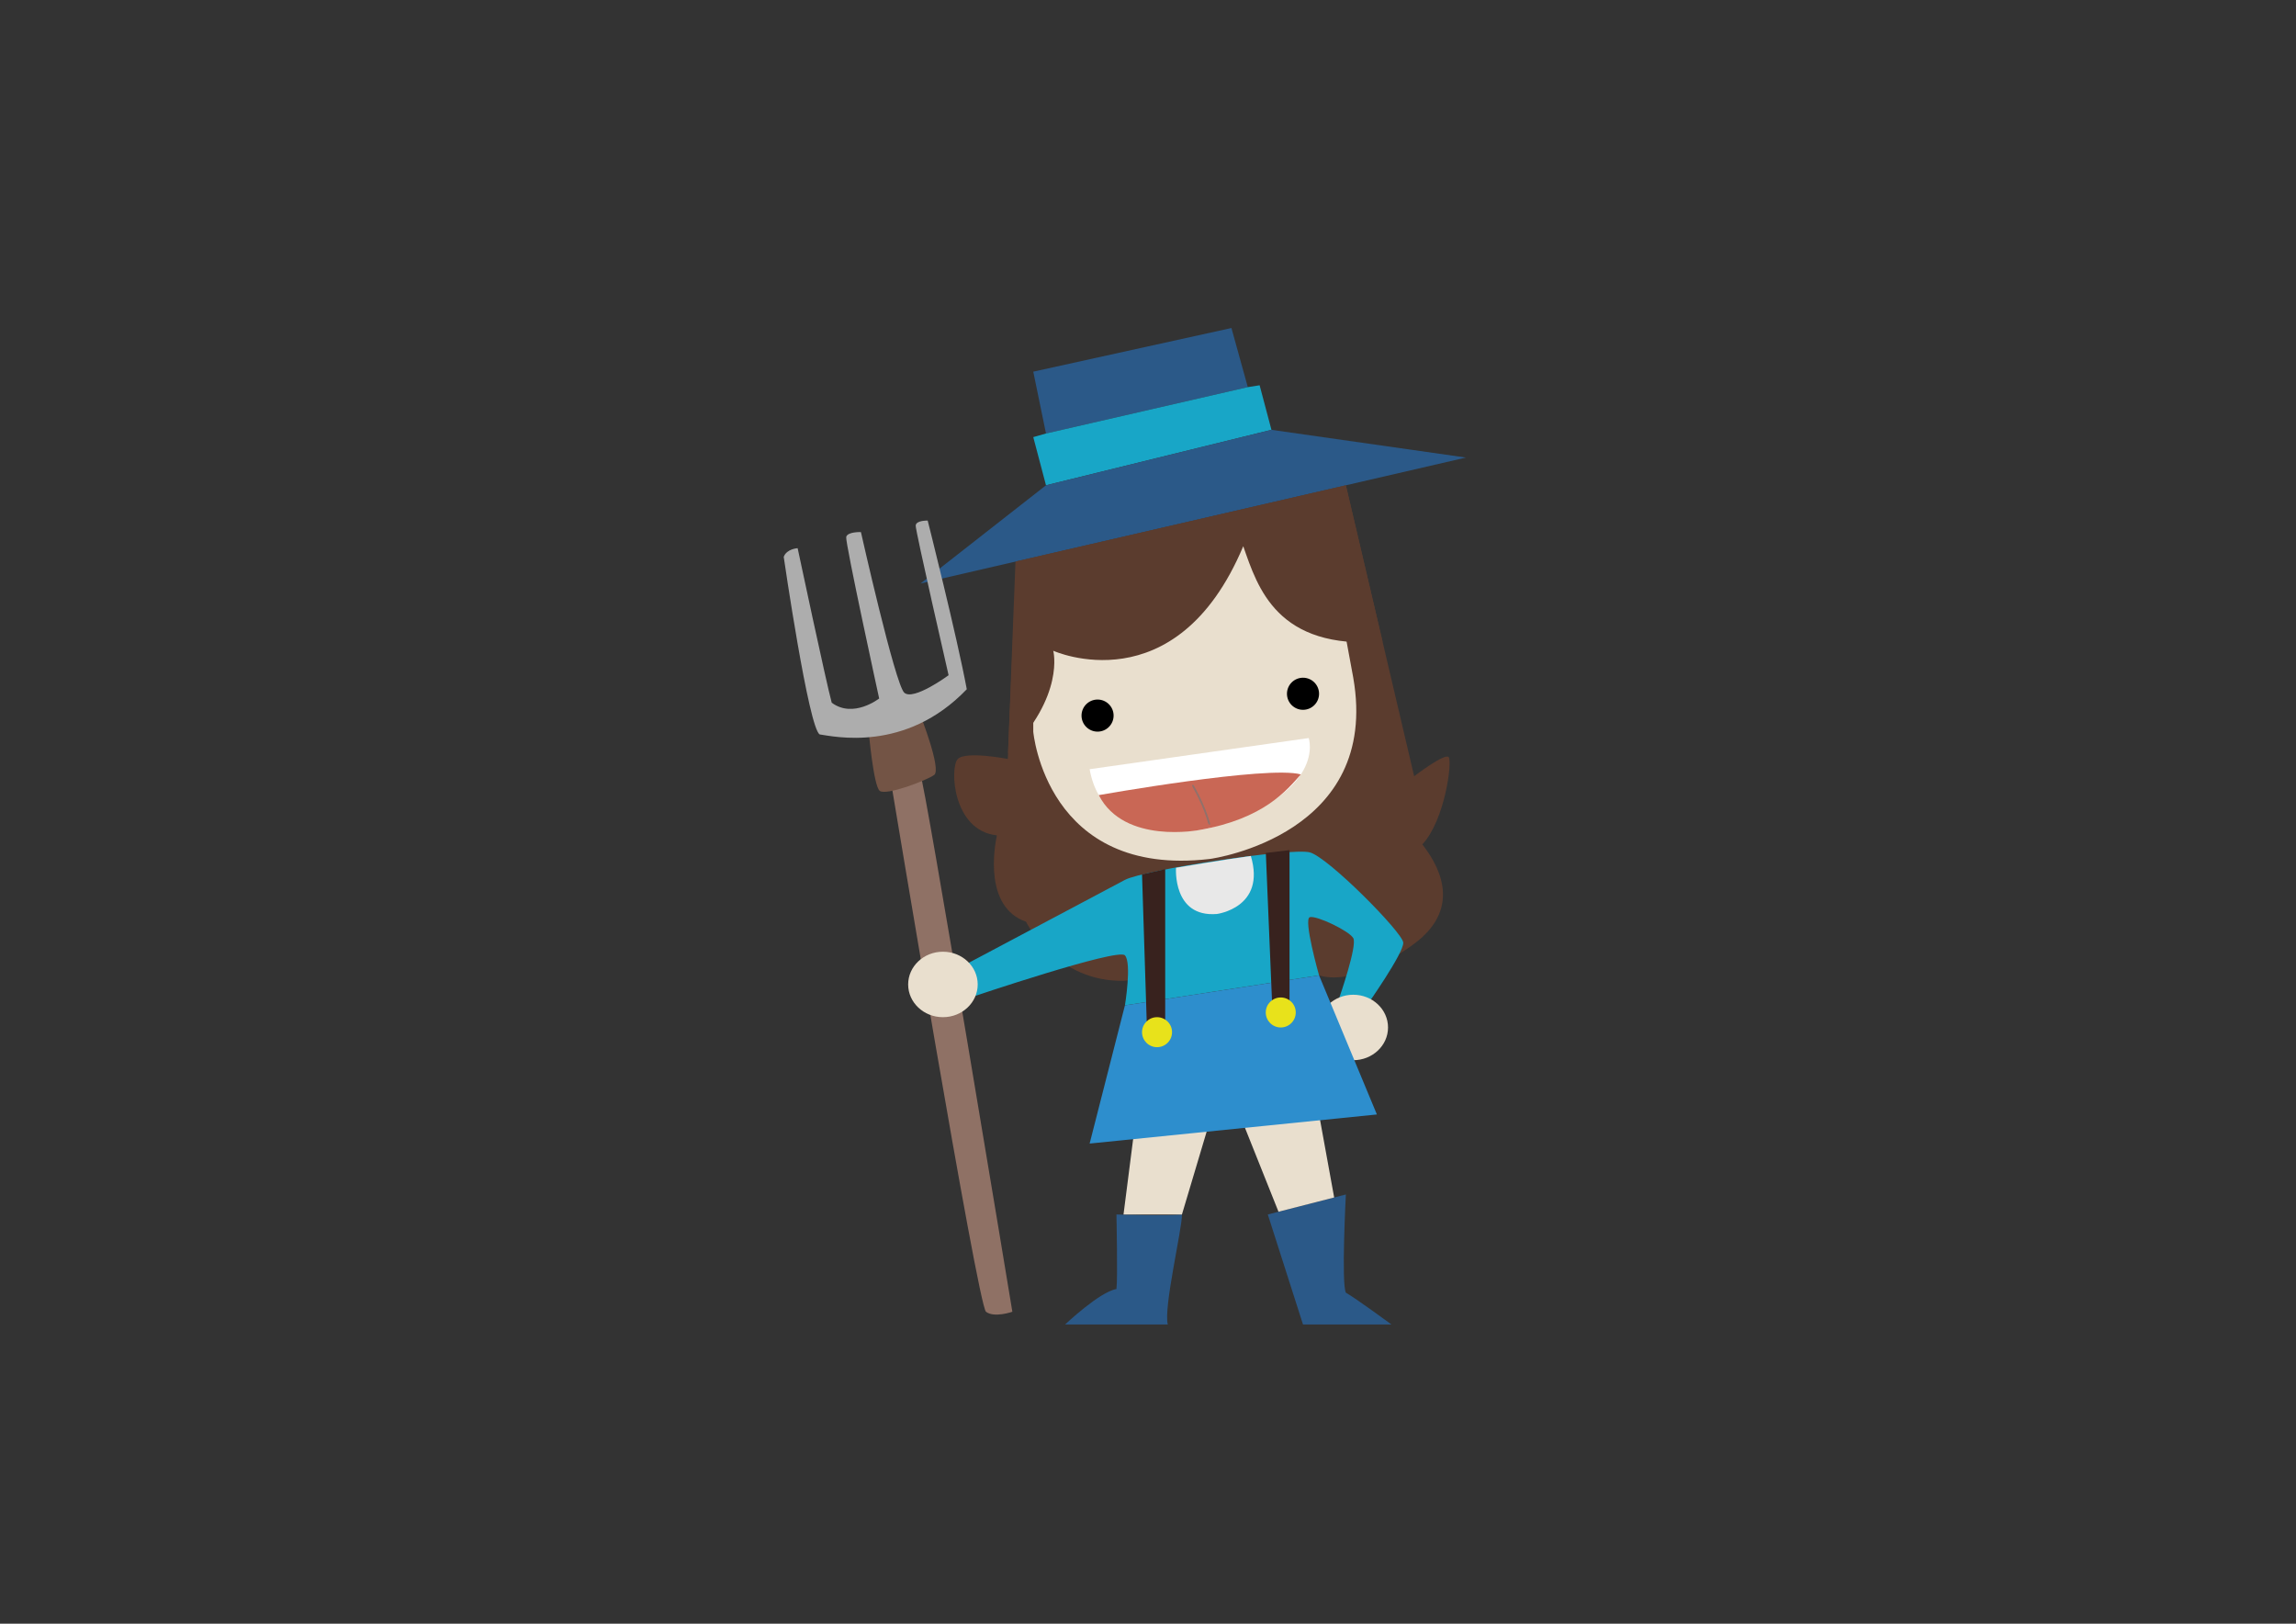 <?xml version="1.0" encoding="utf-8"?>
<!-- Generator: Adobe Illustrator 15.1.0, SVG Export Plug-In . SVG Version: 6.00 Build 0)  -->
<!DOCTYPE svg PUBLIC "-//W3C//DTD SVG 1.1//EN" "http://www.w3.org/Graphics/SVG/1.1/DTD/svg11.dtd">
<svg version="1.1" xmlns="http://www.w3.org/2000/svg" xmlns:xlink="http://www.w3.org/1999/xlink" x="0px" y="0px"
	 width="841.89px" height="595.28px" viewBox="0 0 841.89 595.28" enable-background="new 0 0 841.89 595.28" xml:space="preserve">
<rect x="0" y="0" width="841.89" height="595.28" fill="#333333" stroke="none"/>
<g id="Calque_3" display="none">
	<path display="inline" fill="none" stroke="#424242" stroke-miterlimit="10" d="M414.016,359.588c0,0,57.576-6.34,71.703-2.006
		c14.127,4.332,34.539-11.334,34.539-11.334c19.334-14,8-30.666,3.334-36.666c8.332-9,11-30.334,9.666-32
		c-1.332-1.667-12.666,7-12.666,7l-25.043-106.667l-121.145,27.964l-2.812,72.369c0,0-15.334-3-18.334,0s-2,26.334,14.334,28
		c-1,4.666-4.666,26.334,10.666,31.666c0,0,10.891,22.334,36.279,21.668"/>
	<polygon display="inline" fill="none" stroke="#424242" stroke-miterlimit="10" points="459.592,141.925 453.592,120.259 
		380.926,136.259 385.592,158.925 	"/>
	<polyline display="inline" fill="none" stroke="#424242" stroke-miterlimit="10" points="385.592,158.925 380.926,160.248 
		385.592,177.915 468.258,157.582 463.926,141.248 459.592,141.925 	"/>
	<path display="inline" fill="none" stroke="#424242" stroke-miterlimit="10" d="M506.926,235.248"/>
	<path display="inline" fill="none" stroke="#424242" stroke-miterlimit="10" d="M498.258,248.465
		c10,57.217-50.68,66.219-52.666,66.449c-60,7.002-64.666-46.685-64.666-46.685v-1.312v-42.669l35.332-14.333l36.334-13.333
		c0,0,12.668-2.333,14.334-2.333s18.793,16.333,18.793,16.333l8.873,18L498.258,248.465z"/>
	<path display="inline" fill="none" stroke="#424242" stroke-miterlimit="10" d="M401.592,282.005l80.334-11.423
		c0,0,7,20.147-36,32.907c-1.75,0.664-30.299,6.5-40.98-11.986C403.42,288.861,402.258,285.725,401.592,282.005z"/>
	<polygon display="inline" fill="none" stroke="#424242" stroke-miterlimit="10" points="385.592,177.915 468.258,157.582 
		539.592,167.749 339.592,213.915 	"/>
	<path display="inline" fill="none" stroke="#424242" stroke-miterlimit="10" d="M430.258,485.582h-37.666c0,0,12.666-12,18.834-13
		c0.5-3.666,0-27.334,0-27.334s19.525,0.668,24.012,0C435.592,450.248,428.592,479.582,430.258,485.582z"/>
	<path display="inline" fill="none" stroke="#424242" stroke-miterlimit="10" d="M495.549,437.916c0,0-1.711,32.666,0,36
		c4.043,2.332,16.709,11.666,16.709,11.666h-32.422l-12.91-40.334L495.549,437.916z"/>
	<polygon display="inline" fill="none" stroke="#424242" stroke-miterlimit="10" points="457.926,411.916 470.846,444.244 
		491.258,439.014 485.719,408.582 	"/>
	<polygon display="inline" fill="none" stroke="#424242" stroke-miterlimit="10" points="417.592,417.248 414.016,445.248 
		435.438,445.248 444.592,414.582 	"/>
	<path display="inline" fill="none" stroke="#424242" stroke-miterlimit="10" d="M328.924,287.731
		c0,0,31.668,190.849,34.668,193.183s9.666,0,9.666,0s-32.334-195.666-33.666-196.666
		C338.258,283.248,328.924,287.731,328.924,287.731z"/>
	<path display="inline" fill="none" stroke="#424242" stroke-miterlimit="10" d="M320.592,268.229c0,0,1.75,19.767,4,21.685
		s17.25-3.791,20-5.812c2.75-2.02-5-21.754-5-21.754L320.592,268.229z"/>
	<path display="inline" fill="none" stroke="#424242" stroke-miterlimit="10" d="M414.537,322.582
		c-6.855,3.639-60.279,31.998-60.279,31.998l3.666,11.107c0,0,54.057-18.273,56.613-15.439c2.555,2.834,0,18.334,0,18.334l71.182-11
		c0,0-5.865-20.668-3.371-21.334s14.328,5,15.91,7.666c1.584,2.668-5.09,21.773-5.09,21.773l10.09,2.895c0,0,13.584-19.25,13.334-23
		s-27.488-31.252-34.244-33.084S421.393,318.941,414.537,322.582z"/>
	<ellipse display="inline" fill="none" stroke="#424242" stroke-miterlimit="10" cx="347.799" cy="360.914" rx="12.75" ry="12"/>
	<ellipse display="inline" fill="none" stroke="#424242" stroke-miterlimit="10" cx="498.258" cy="376.688" rx="12.75" ry="12"/>
	<polygon display="inline" fill="none" stroke="#424242" stroke-miterlimit="10" points="414.537,368.582 401.592,419.248 
		506.926,408.582 485.719,357.582 	"/>
	<path display="inline" fill="none" stroke="#424242" stroke-miterlimit="10" d="M433.268,318.135c0,0-1.342,18.279,14.99,16.947
		c0,0,18.111-2.309,12.445-21.273C450.875,315.146,433.268,318.135,433.268,318.135z"/>
	<polygon display="inline" fill="none" stroke="#424242" stroke-miterlimit="10" points="420.809,320.564 422.592,376.688 
		429.305,376.688 429.305,318.654 	"/>
	<circle display="inline" fill="none" stroke="#424242" stroke-miterlimit="10" cx="426.309" cy="378.414" r="5.5"/>
	<polygon display="inline" fill="none" stroke="#424242" stroke-miterlimit="10" points="466.199,312.701 468.455,366.732 
		474.891,366.732 474.891,311.668 466.199,312.701 	"/>
	<circle display="inline" fill="none" stroke="#424242" stroke-miterlimit="10" cx="471.674" cy="371.188" r="5.5"/>
	<path display="inline" fill="none" stroke="#424242" stroke-miterlimit="10" d="M289.42,204.146c0,0,9.172,63.185,13.227,65.112
		c5.002,0.684,31.445,6.872,53.898-16.572c-3.691-19.797-14.332-61.832-14.332-61.832s-4.332-0.141-4.396,1.858
		s12.059,54.837,12.059,54.837s-12.9,9.503-16.258,6.392c-3.359-3.111-15.887-58.881-15.887-58.881s-4.998-0.162-5.396,1.826
		c-0.398,1.988,12.084,59.189,12.084,59.189s-9.457,7.432-17.393,1.554c-2.086-7.622-12.5-56.653-12.5-56.653
		S290.518,201.181,289.42,204.146z"/>
	<circle display="inline" fill="none" stroke="#424242" stroke-miterlimit="10" cx="404.502" cy="262.347" r="5.883"/>
	<circle display="inline" fill="none" stroke="#424242" stroke-miterlimit="10" cx="479.836" cy="254.347" r="5.883"/>
	<path display="inline" fill="none" stroke="#424242" stroke-miterlimit="10" d="M509.01,235.248c-38.666,3-45.752-19.667-51.084-35
		c-24.666,58.667-69.668,38.333-69.668,38.333s4.416,16.549-16.584,37.549l3.027-70.32l120.848-27.895L509.01,235.248z"/>
	<path display="inline" fill="none" stroke="#424242" stroke-miterlimit="10" d="M404.945,291.502c0,0,61.949-10.998,74.094-7.586
		c-5.086,5.744-13.525,16.225-37.07,20.361C441.969,304.277,414.299,309.756,404.945,291.502z"/>
	<path display="inline" fill="none" stroke="#424242" stroke-miterlimit="10" d="M439.592,287.731"/>
	<g display="inline" opacity="0.68">
		<g>
			<path fill="#424242" d="M439.305,288.377c2.363,4.252,4.418,8.764,5.743,13.448c0.165,0.582,0.933,0.817,0.705,0.013
				c-1.354-4.783-3.462-9.413-5.874-13.756C439.516,287.43,438.938,287.715,439.305,288.377L439.305,288.377z"/>
		</g>
	</g>
</g>
<g id="Calque_1">
	<path fill="#5B3C2E" d="M411.966,359.588c0,0,57.575-6.34,71.702-2.007s34.541-11.334,34.541-11.334
		c19.332-14,8-30.666,3.332-36.666c8.334-9,11-30.333,9.668-32c-1.334-1.667-12.668,7-12.668,7l-25.043-106.667l-121.144,27.964
		l-2.812,72.369c0,0-15.333-3-18.333,0s-2,26.333,14.333,28c-1,4.666-4.666,26.333,10.667,31.666c0,0,10.89,22.334,36.278,21.667"/>
	<polygon fill="#2B5988" points="457.541,141.925 451.541,120.258 378.875,136.258 383.542,158.925 	"/>
	<polyline fill="#18A6C7" points="383.542,158.925 378.875,160.248 383.542,177.915 466.209,157.581 461.875,141.248 
		457.541,141.925 	"/>
	<path fill="none" d="M504.875,235.248"/>
	<path fill="#E9DFCE" d="M496.209,248.464c10,57.217-50.68,66.218-52.668,66.45c-60,7-64.666-46.685-64.666-46.685v-1.312v-42.669
		l35.333-14.333l36.333-13.333c0,0,12.668-2.333,14.334-2.333s18.793,16.333,18.793,16.333l8.873,18L496.209,248.464z"/>
	<path fill="#FFFFFF" d="M399.542,282.004l80.333-11.423c0,0,7,20.147-36,32.907c-1.75,0.664-30.297,6.5-40.98-11.986
		C401.369,288.861,400.208,285.724,399.542,282.004z"/>
	<polygon fill="#2B5988" points="383.542,177.915 466.209,157.581 537.541,167.748 337.542,213.914 	"/>
	<path fill="#2B5988" d="M428.209,485.581h-37.667c0,0,12.667-12,18.833-13c0.5-3.666,0-27.333,0-27.333s19.525,0.667,24.014,0
		C433.541,450.248,426.541,479.581,428.209,485.581z"/>
	<path fill="#2B5988" d="M493.498,437.915c0,0-1.709,32.667,0,36c4.043,2.333,16.711,11.666,16.711,11.666h-32.424l-12.91-40.333
		L493.498,437.915z"/>
	<polygon fill="#E9DFCE" points="455.875,411.915 468.797,444.243 489.209,439.014 483.668,408.581 	"/>
	<polygon fill="#E9DFCE" points="415.542,417.248 411.966,445.248 433.389,445.248 442.541,414.581 	"/>
	<path fill="#8F7165" d="M326.875,287.731c0,0,31.667,190.848,34.667,193.182s9.667,0,9.667,0s-32.334-195.666-33.667-196.666
		S326.875,287.731,326.875,287.731z"/>
	<path fill="#735445" d="M318.542,268.229c0,0,1.75,19.767,4,21.685s17.25-3.792,20-5.812s-5-21.755-5-21.755L318.542,268.229z"/>
	<path fill="#18A6C7" d="M412.486,322.58c-6.855,3.641-60.278,32-60.278,32l3.667,11.106c0,0,54.056-18.273,56.611-15.439
		s0,18.334,0,18.334l71.182-11c0,0-5.865-20.668-3.371-21.334s14.328,5,15.912,7.667c1.582,2.667-5.09,21.772-5.09,21.772
		l10.09,2.895c0,0,13.582-19.25,13.332-23s-27.488-31.251-34.244-33.083S419.342,318.941,412.486,322.58z"/>
	<ellipse fill="#E9DFCE" cx="345.75" cy="360.914" rx="12.75" ry="12"/>
	<ellipse fill="#E9DFCE" cx="496.208" cy="376.687" rx="12.751" ry="12"/>
	<polygon fill="#2D8ECD" points="412.486,368.581 399.542,419.248 504.875,408.581 483.668,357.581 	"/>
	<path fill="#E8E8E8" d="M431.217,318.135c0,0-1.342,18.278,14.992,16.946c0,0,18.109-2.309,12.443-21.272
		C448.824,315.146,431.217,318.135,431.217,318.135z"/>
	<polygon fill="#38221E" points="418.758,320.564 420.542,376.687 427.254,376.687 427.254,318.654 	"/>
	<circle fill="#E8E21B" cx="424.258" cy="378.414" r="5.5"/>
	<polygon fill="#38221E" points="464.15,312.7 466.406,366.732 472.84,366.732 472.84,311.667 464.15,312.7 	"/>
	<circle fill="#E8E21B" cx="469.623" cy="371.187" r="5.5"/>
	<path fill="none" d="M318.542,268.229"/>
	<path fill="none" d="M318.542,268.229"/>
	<path fill="#ADADAD" d="M287.371,204.146c0,0,9.171,63.185,13.226,65.112c5.002,0.684,31.445,6.872,53.9-16.572
		c-3.692-19.797-14.333-61.832-14.333-61.832s-4.332-0.141-4.396,1.858s12.059,54.837,12.059,54.837s-12.9,9.503-16.259,6.392
		s-15.887-58.881-15.887-58.881s-4.997-0.162-5.395,1.826c-0.398,1.988,12.084,59.189,12.084,59.189s-9.457,7.432-17.393,1.554
		c-2.087-7.622-12.5-56.653-12.5-56.653S288.467,201.18,287.371,204.146z"/>
	<circle cx="402.452" cy="262.347" r="5.882"/>
	<circle cx="477.785" cy="254.347" r="5.883"/>
	<path fill="#5B3C2E" d="M506.959,235.248c-38.666,3-45.75-19.667-51.084-35c-24.666,58.667-69.667,38.333-69.667,38.333
		s4.415,16.549-16.585,37.549l3.028-70.32l120.846-27.895L506.959,235.248z"/>
	<path fill="#C96755" d="M402.895,291.502c0,0,61.949-10.998,74.095-7.586c-5.088,5.744-13.525,16.225-37.07,20.362
		C439.92,304.277,412.249,309.756,402.895,291.502z"/>
	<path fill="#C96755" d="M437.541,287.731"/>
	<g opacity="0.68">
		<g>
			<path fill="#757575" d="M437.254,288.376c2.363,4.252,4.42,8.764,5.744,13.448c0.166,0.582,0.934,0.818,0.705,0.014
				c-1.354-4.784-3.461-9.414-5.875-13.756C437.465,287.429,436.887,287.715,437.254,288.376L437.254,288.376z"/>
		</g>
	</g>
	<path fill="none" stroke="#424242" stroke-miterlimit="10" d="M583.511,261.592"/>
	<path fill="none" stroke="#424242" stroke-miterlimit="10" d="M583.511,261.592"/>
</g>
</svg>

